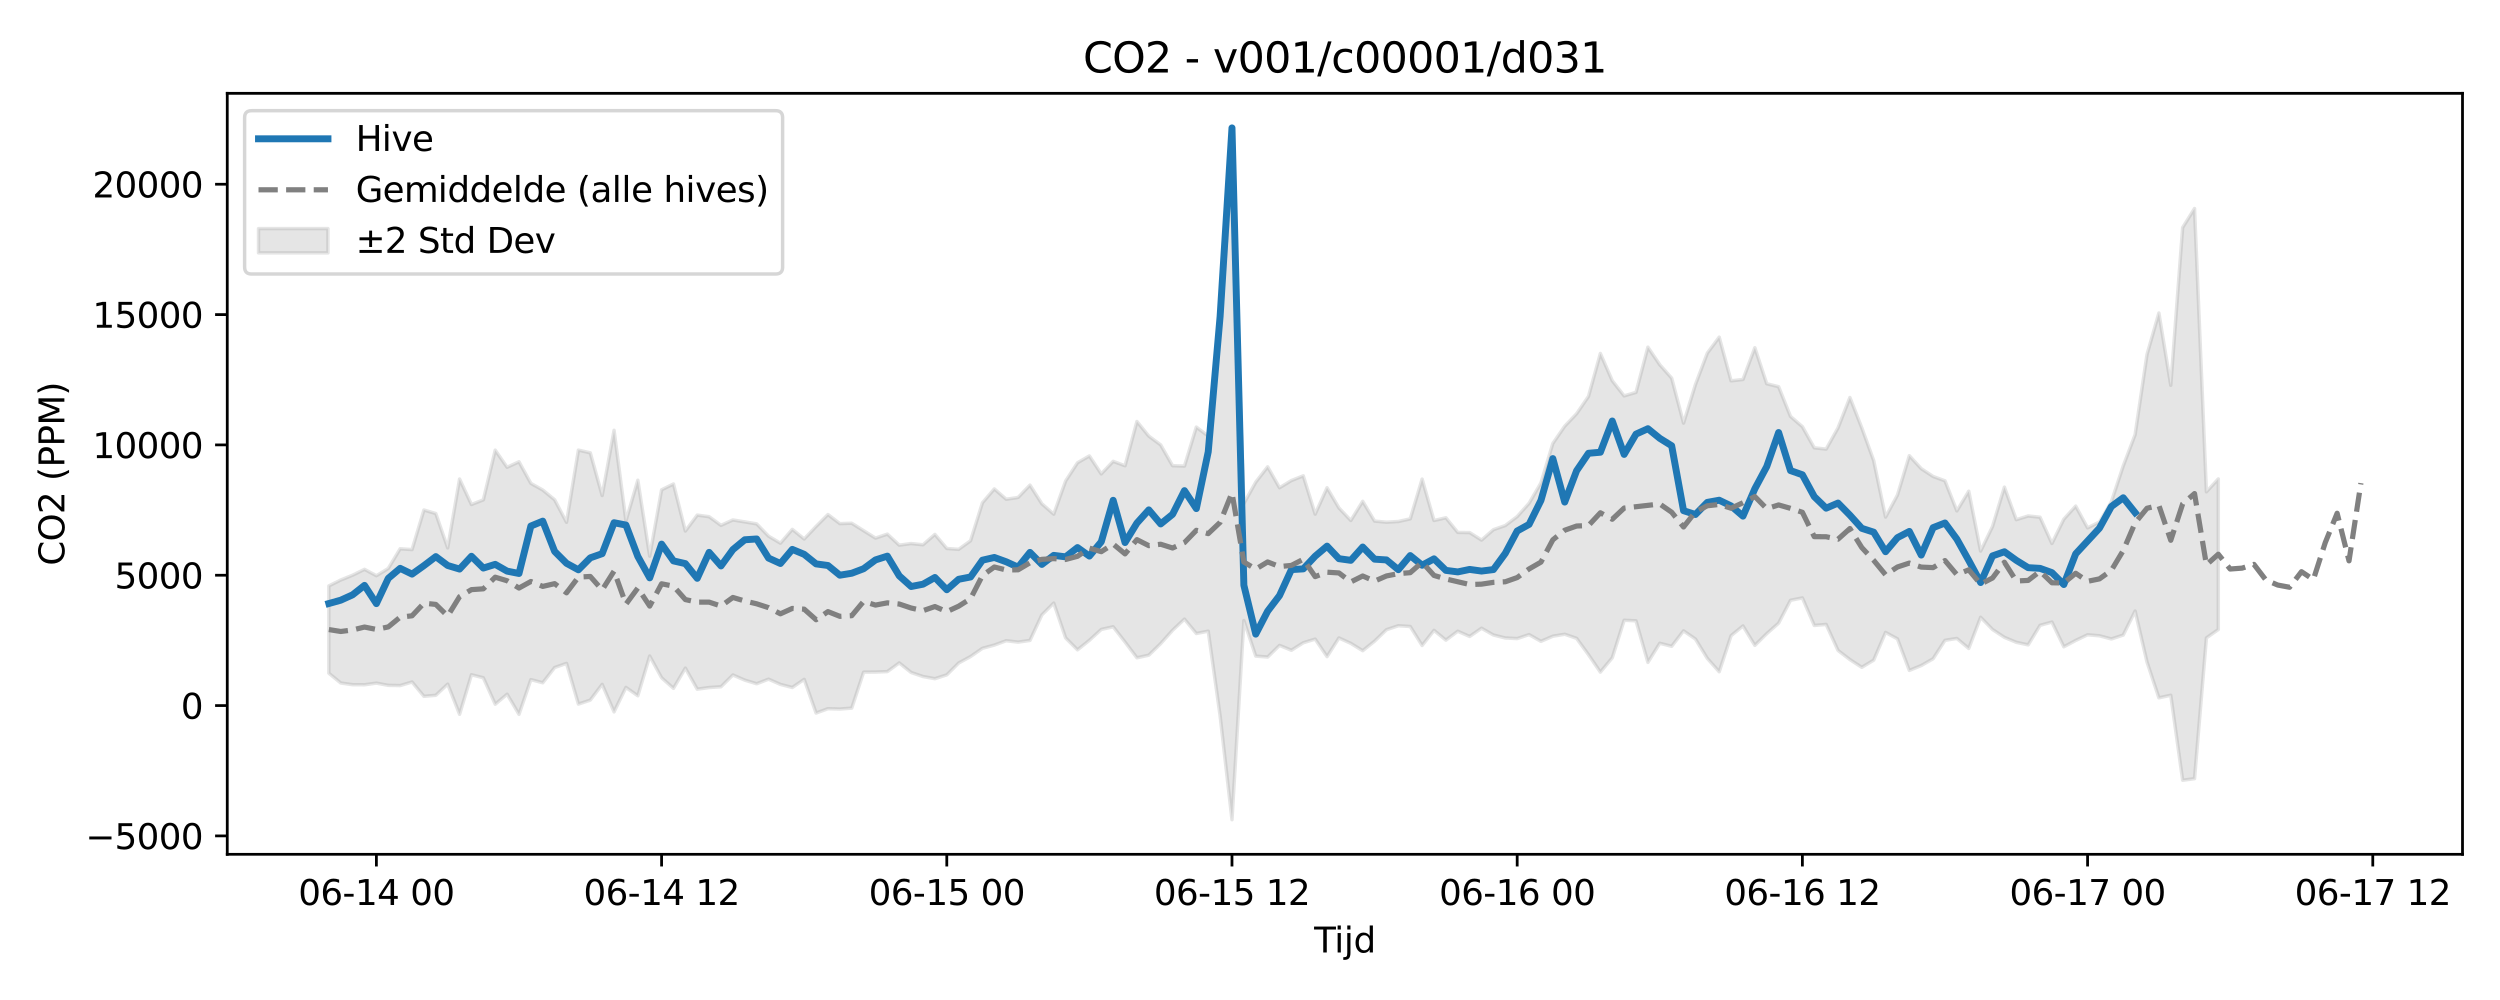 <?xml version="1.0" encoding="utf-8" standalone="no"?>
<!DOCTYPE svg PUBLIC "-//W3C//DTD SVG 1.1//EN"
  "http://www.w3.org/Graphics/SVG/1.1/DTD/svg11.dtd">
<svg xmlns:xlink="http://www.w3.org/1999/xlink" width="720pt" height="288pt" viewBox="0 0 720 288" xmlns="http://www.w3.org/2000/svg" version="1.1">
 <defs>
  <style type="text/css">*{stroke-linejoin: round; stroke-linecap: butt}</style>
 </defs>
 <g id="figure_1">
  <g id="patch_1">
   <path d="M 0 288 
L 720 288 
L 720 0 
L 0 0 
z
" style="fill: #ffffff"/>
  </g>
  <g id="axes_1">
   <g id="patch_2">
    <path d="M 65.45 246.04 
L 709.2 246.04 
L 709.2 26.88 
L 65.45 26.88 
z
" style="fill: #ffffff"/>
   </g>
   <g id="FillBetweenPolyCollection_1">
    <defs>
     <path id="mdb0394ac72" d="M 94.711 -119.261 
L 94.711 -94.11 
L 98.134 -91.301 
L 101.556 -90.806 
L 104.979 -90.784 
L 108.401 -91.259 
L 111.823 -90.618 
L 115.246 -90.551 
L 118.668 -91.583 
L 122.09 -87.458 
L 125.513 -87.752 
L 128.935 -90.969 
L 132.358 -82.272 
L 135.78 -93.668 
L 139.202 -92.795 
L 142.625 -85.18 
L 146.047 -88.058 
L 149.469 -82.272 
L 152.892 -92.267 
L 156.314 -91.361 
L 159.737 -95.745 
L 163.159 -96.954 
L 166.581 -85.227 
L 170.004 -86.369 
L 173.426 -90.903 
L 176.849 -82.977 
L 180.271 -90.02 
L 183.693 -87.617 
L 187.116 -99.066 
L 190.538 -92.8 
L 193.96 -89.756 
L 197.383 -95.58 
L 200.805 -89.517 
L 204.228 -89.985 
L 207.65 -90.211 
L 211.072 -93.608 
L 214.495 -92.121 
L 217.917 -91.079 
L 221.339 -92.403 
L 224.762 -90.89 
L 228.184 -90.005 
L 231.607 -92.346 
L 235.029 -82.645 
L 238.451 -83.895 
L 241.874 -83.794 
L 245.296 -84.058 
L 248.719 -94.414 
L 252.141 -94.449 
L 255.563 -94.579 
L 258.986 -97.083 
L 262.408 -94.321 
L 265.83 -93.159 
L 269.253 -92.535 
L 272.675 -93.641 
L 276.098 -97.05 
L 279.52 -98.911 
L 282.942 -101.287 
L 286.365 -102.213 
L 289.787 -103.475 
L 293.21 -103.066 
L 296.632 -103.557 
L 300.054 -110.902 
L 303.477 -114.313 
L 306.899 -104.28 
L 310.321 -100.845 
L 313.744 -103.594 
L 317.166 -106.721 
L 320.589 -107.488 
L 324.011 -103.096 
L 327.433 -98.554 
L 330.856 -99.306 
L 334.278 -102.648 
L 337.7 -106.47 
L 341.123 -109.695 
L 344.545 -105.545 
L 347.968 -106.222 
L 351.39 -81.845 
L 354.812 -51.922 
L 358.235 -109.278 
L 361.657 -99.041 
L 365.08 -98.768 
L 368.502 -102.13 
L 371.924 -100.721 
L 375.347 -102.885 
L 378.769 -103.938 
L 382.191 -98.891 
L 385.614 -104.271 
L 389.036 -102.708 
L 392.459 -100.598 
L 395.881 -103.345 
L 399.303 -106.643 
L 402.726 -107.786 
L 406.148 -107.569 
L 409.57 -102.1 
L 412.993 -106.453 
L 416.415 -103.639 
L 419.838 -106.207 
L 423.26 -104.697 
L 426.682 -107.072 
L 430.105 -105.116 
L 433.527 -104.264 
L 436.95 -104.086 
L 440.372 -105.231 
L 443.794 -103.292 
L 447.217 -104.769 
L 450.639 -105.334 
L 454.061 -104.16 
L 457.484 -99.441 
L 460.906 -94.432 
L 464.329 -98.549 
L 467.751 -109.365 
L 471.173 -109.198 
L 474.596 -97.233 
L 478.018 -102.745 
L 481.44 -101.862 
L 484.863 -106.312 
L 488.285 -103.958 
L 491.708 -98.381 
L 495.13 -94.531 
L 498.552 -104.929 
L 501.975 -107.726 
L 505.397 -102.128 
L 508.82 -105.502 
L 512.242 -108.536 
L 515.664 -115.114 
L 519.087 -115.797 
L 522.509 -107.871 
L 525.931 -108.163 
L 529.354 -100.664 
L 532.776 -98.037 
L 536.199 -95.811 
L 539.621 -97.874 
L 543.043 -105.856 
L 546.466 -104.006 
L 549.888 -94.916 
L 553.311 -96.318 
L 556.733 -98.278 
L 560.155 -103.584 
L 563.578 -104.123 
L 567 -101.247 
L 570.422 -110.225 
L 573.845 -106.707 
L 577.267 -104.443 
L 580.69 -103.014 
L 584.112 -102.274 
L 587.534 -107.904 
L 590.957 -108.845 
L 594.379 -101.716 
L 597.801 -103.547 
L 601.224 -105.183 
L 604.646 -104.892 
L 608.069 -103.979 
L 611.491 -105.098 
L 614.913 -112.021 
L 618.336 -97.344 
L 621.758 -87.028 
L 625.181 -87.762 
L 628.603 -63.288 
L 632.025 -63.745 
L 635.448 -104.286 
L 638.87 -106.699 
L 638.87 -150.068 
L 638.87 -150.068 
L 635.448 -146.356 
L 632.025 -227.946 
L 628.603 -222.47 
L 625.181 -177.037 
L 621.758 -197.851 
L 618.336 -185.898 
L 614.913 -162.815 
L 611.491 -153.808 
L 608.069 -143.486 
L 604.646 -137.674 
L 601.224 -135.974 
L 597.801 -142.249 
L 594.379 -138.473 
L 590.957 -131.473 
L 587.534 -139.041 
L 584.112 -139.406 
L 580.69 -138.331 
L 577.267 -147.706 
L 573.845 -136.37 
L 570.422 -129.287 
L 567 -146.528 
L 563.578 -140.863 
L 560.155 -149.529 
L 556.733 -150.781 
L 553.311 -153.035 
L 549.888 -156.756 
L 546.466 -145.412 
L 543.043 -139.077 
L 539.621 -155.366 
L 536.199 -164.78 
L 532.776 -173.526 
L 529.354 -164.777 
L 525.931 -158.664 
L 522.509 -159.027 
L 519.087 -165.121 
L 515.664 -168.079 
L 512.242 -176.632 
L 508.82 -177.487 
L 505.397 -187.852 
L 501.975 -178.708 
L 498.552 -178.325 
L 495.13 -190.9 
L 491.708 -186.294 
L 488.285 -177.234 
L 484.863 -166.141 
L 481.44 -179.101 
L 478.018 -182.957 
L 474.596 -188.012 
L 471.173 -174.998 
L 467.751 -173.987 
L 464.329 -178.365 
L 460.906 -186.204 
L 457.484 -173.837 
L 454.061 -168.851 
L 450.639 -165.257 
L 447.217 -160.288 
L 443.794 -148.936 
L 440.372 -143.055 
L 436.95 -139.234 
L 433.527 -136.642 
L 430.105 -135.455 
L 426.682 -132.457 
L 423.26 -134.621 
L 419.838 -134.666 
L 416.415 -138.879 
L 412.993 -138.097 
L 409.57 -150.026 
L 406.148 -138.572 
L 402.726 -137.809 
L 399.303 -137.61 
L 395.881 -137.929 
L 392.459 -143.626 
L 389.036 -138.099 
L 385.614 -141.719 
L 382.191 -147.526 
L 378.769 -139.929 
L 375.347 -150.966 
L 371.924 -149.605 
L 368.502 -147.526 
L 365.08 -153.554 
L 361.657 -149.147 
L 358.235 -142.991 
L 354.812 -240.238 
L 351.39 -193.274 
L 347.968 -162.407 
L 344.545 -164.997 
L 341.123 -153.77 
L 337.7 -153.88 
L 334.278 -159.869 
L 330.856 -162.399 
L 327.433 -166.611 
L 324.011 -153.862 
L 320.589 -155.132 
L 317.166 -151.515 
L 313.744 -156.689 
L 310.321 -154.726 
L 306.899 -149.467 
L 303.477 -139.915 
L 300.054 -142.918 
L 296.632 -148.292 
L 293.21 -144.729 
L 289.787 -144.22 
L 286.365 -147.191 
L 282.942 -143.199 
L 279.52 -132.263 
L 276.098 -129.791 
L 272.675 -130.039 
L 269.253 -134.098 
L 265.83 -131.107 
L 262.408 -131.46 
L 258.986 -131 
L 255.563 -134.179 
L 252.141 -133.027 
L 248.719 -135.169 
L 245.296 -137.311 
L 241.874 -137.198 
L 238.451 -139.821 
L 235.029 -136.393 
L 231.607 -132.767 
L 228.184 -135.542 
L 224.762 -131.556 
L 221.339 -133.592 
L 217.917 -137.13 
L 214.495 -137.703 
L 211.072 -138.256 
L 207.65 -136.702 
L 204.228 -139.191 
L 200.805 -139.652 
L 197.383 -135.064 
L 193.96 -148.618 
L 190.538 -146.934 
L 187.116 -127.825 
L 183.693 -149.695 
L 180.271 -137.971 
L 176.849 -164.076 
L 173.426 -145.285 
L 170.004 -157.587 
L 166.581 -158.372 
L 163.159 -137.583 
L 159.737 -144.071 
L 156.314 -146.875 
L 152.892 -148.789 
L 149.469 -155.014 
L 146.047 -153.426 
L 142.625 -158.356 
L 139.202 -144.044 
L 135.78 -142.701 
L 132.358 -150.043 
L 128.935 -130.208 
L 125.513 -140.104 
L 122.09 -141.118 
L 118.668 -129.72 
L 115.246 -129.958 
L 111.823 -124.283 
L 108.401 -122.195 
L 104.979 -124.033 
L 101.556 -122.347 
L 98.134 -120.962 
L 94.711 -119.261 
z
" style="stroke: #808080; stroke-opacity: 0.2"/>
    </defs>
    <g clip-path="url(#p721534a967)">
     <use xlink:href="#mdb0394ac72" x="0" y="288" style="fill: #808080; fill-opacity: 0.2; stroke: #808080; stroke-opacity: 0.2"/>
    </g>
   </g>
   <g id="matplotlib.axis_1">
    <g id="xtick_1">
     <g id="line2d_1">
      <defs>
       <path id="mdc4f365def" d="M 0 0 
L 0 3.5 
" style="stroke: #000000; stroke-width: 0.8"/>
      </defs>
      <g>
       <use xlink:href="#mdc4f365def" x="108.401" y="246.04" style="stroke: #000000; stroke-width: 0.8"/>
      </g>
     </g>
     <g id="text_1">
      <!-- 06-14 00 -->
      <g transform="translate(85.92 260.638) scale(0.1 -0.1)">
       <defs>
        <path id="DejaVuSans-30" d="M 2034 4250 
Q 1547 4250 1301 3770 
Q 1056 3291 1056 2328 
Q 1056 1369 1301 889 
Q 1547 409 2034 409 
Q 2525 409 2770 889 
Q 3016 1369 3016 2328 
Q 3016 3291 2770 3770 
Q 2525 4250 2034 4250 
z
M 2034 4750 
Q 2819 4750 3233 4129 
Q 3647 3509 3647 2328 
Q 3647 1150 3233 529 
Q 2819 -91 2034 -91 
Q 1250 -91 836 529 
Q 422 1150 422 2328 
Q 422 3509 836 4129 
Q 1250 4750 2034 4750 
z
" transform="scale(0.016)"/>
        <path id="DejaVuSans-36" d="M 2113 2584 
Q 1688 2584 1439 2293 
Q 1191 2003 1191 1497 
Q 1191 994 1439 701 
Q 1688 409 2113 409 
Q 2538 409 2786 701 
Q 3034 994 3034 1497 
Q 3034 2003 2786 2293 
Q 2538 2584 2113 2584 
z
M 3366 4563 
L 3366 3988 
Q 3128 4100 2886 4159 
Q 2644 4219 2406 4219 
Q 1781 4219 1451 3797 
Q 1122 3375 1075 2522 
Q 1259 2794 1537 2939 
Q 1816 3084 2150 3084 
Q 2853 3084 3261 2657 
Q 3669 2231 3669 1497 
Q 3669 778 3244 343 
Q 2819 -91 2113 -91 
Q 1303 -91 875 529 
Q 447 1150 447 2328 
Q 447 3434 972 4092 
Q 1497 4750 2381 4750 
Q 2619 4750 2861 4703 
Q 3103 4656 3366 4563 
z
" transform="scale(0.016)"/>
        <path id="DejaVuSans-2d" d="M 313 2009 
L 1997 2009 
L 1997 1497 
L 313 1497 
L 313 2009 
z
" transform="scale(0.016)"/>
        <path id="DejaVuSans-31" d="M 794 531 
L 1825 531 
L 1825 4091 
L 703 3866 
L 703 4441 
L 1819 4666 
L 2450 4666 
L 2450 531 
L 3481 531 
L 3481 0 
L 794 0 
L 794 531 
z
" transform="scale(0.016)"/>
        <path id="DejaVuSans-34" d="M 2419 4116 
L 825 1625 
L 2419 1625 
L 2419 4116 
z
M 2253 4666 
L 3047 4666 
L 3047 1625 
L 3713 1625 
L 3713 1100 
L 3047 1100 
L 3047 0 
L 2419 0 
L 2419 1100 
L 313 1100 
L 313 1709 
L 2253 4666 
z
" transform="scale(0.016)"/>
        <path id="DejaVuSans-20" transform="scale(0.016)"/>
       </defs>
       <use xlink:href="#DejaVuSans-30"/>
       <use xlink:href="#DejaVuSans-36" transform="translate(63.623 0)"/>
       <use xlink:href="#DejaVuSans-2d" transform="translate(127.246 0)"/>
       <use xlink:href="#DejaVuSans-31" transform="translate(163.33 0)"/>
       <use xlink:href="#DejaVuSans-34" transform="translate(226.953 0)"/>
       <use xlink:href="#DejaVuSans-20" transform="translate(290.576 0)"/>
       <use xlink:href="#DejaVuSans-30" transform="translate(322.363 0)"/>
       <use xlink:href="#DejaVuSans-30" transform="translate(385.986 0)"/>
      </g>
     </g>
    </g>
    <g id="xtick_2">
     <g id="line2d_2">
      <g>
       <use xlink:href="#mdc4f365def" x="190.538" y="246.04" style="stroke: #000000; stroke-width: 0.8"/>
      </g>
     </g>
     <g id="text_2">
      <!-- 06-14 12 -->
      <g transform="translate(168.058 260.638) scale(0.1 -0.1)">
       <defs>
        <path id="DejaVuSans-32" d="M 1228 531 
L 3431 531 
L 3431 0 
L 469 0 
L 469 531 
Q 828 903 1448 1529 
Q 2069 2156 2228 2338 
Q 2531 2678 2651 2914 
Q 2772 3150 2772 3378 
Q 2772 3750 2511 3984 
Q 2250 4219 1831 4219 
Q 1534 4219 1204 4116 
Q 875 4013 500 3803 
L 500 4441 
Q 881 4594 1212 4672 
Q 1544 4750 1819 4750 
Q 2544 4750 2975 4387 
Q 3406 4025 3406 3419 
Q 3406 3131 3298 2873 
Q 3191 2616 2906 2266 
Q 2828 2175 2409 1742 
Q 1991 1309 1228 531 
z
" transform="scale(0.016)"/>
       </defs>
       <use xlink:href="#DejaVuSans-30"/>
       <use xlink:href="#DejaVuSans-36" transform="translate(63.623 0)"/>
       <use xlink:href="#DejaVuSans-2d" transform="translate(127.246 0)"/>
       <use xlink:href="#DejaVuSans-31" transform="translate(163.33 0)"/>
       <use xlink:href="#DejaVuSans-34" transform="translate(226.953 0)"/>
       <use xlink:href="#DejaVuSans-20" transform="translate(290.576 0)"/>
       <use xlink:href="#DejaVuSans-31" transform="translate(322.363 0)"/>
       <use xlink:href="#DejaVuSans-32" transform="translate(385.986 0)"/>
      </g>
     </g>
    </g>
    <g id="xtick_3">
     <g id="line2d_3">
      <g>
       <use xlink:href="#mdc4f365def" x="272.675" y="246.04" style="stroke: #000000; stroke-width: 0.8"/>
      </g>
     </g>
     <g id="text_3">
      <!-- 06-15 00 -->
      <g transform="translate(250.195 260.638) scale(0.1 -0.1)">
       <defs>
        <path id="DejaVuSans-35" d="M 691 4666 
L 3169 4666 
L 3169 4134 
L 1269 4134 
L 1269 2991 
Q 1406 3038 1543 3061 
Q 1681 3084 1819 3084 
Q 2600 3084 3056 2656 
Q 3513 2228 3513 1497 
Q 3513 744 3044 326 
Q 2575 -91 1722 -91 
Q 1428 -91 1123 -41 
Q 819 9 494 109 
L 494 744 
Q 775 591 1075 516 
Q 1375 441 1709 441 
Q 2250 441 2565 725 
Q 2881 1009 2881 1497 
Q 2881 1984 2565 2268 
Q 2250 2553 1709 2553 
Q 1456 2553 1204 2497 
Q 953 2441 691 2322 
L 691 4666 
z
" transform="scale(0.016)"/>
       </defs>
       <use xlink:href="#DejaVuSans-30"/>
       <use xlink:href="#DejaVuSans-36" transform="translate(63.623 0)"/>
       <use xlink:href="#DejaVuSans-2d" transform="translate(127.246 0)"/>
       <use xlink:href="#DejaVuSans-31" transform="translate(163.33 0)"/>
       <use xlink:href="#DejaVuSans-35" transform="translate(226.953 0)"/>
       <use xlink:href="#DejaVuSans-20" transform="translate(290.576 0)"/>
       <use xlink:href="#DejaVuSans-30" transform="translate(322.363 0)"/>
       <use xlink:href="#DejaVuSans-30" transform="translate(385.986 0)"/>
      </g>
     </g>
    </g>
    <g id="xtick_4">
     <g id="line2d_4">
      <g>
       <use xlink:href="#mdc4f365def" x="354.812" y="246.04" style="stroke: #000000; stroke-width: 0.8"/>
      </g>
     </g>
     <g id="text_4">
      <!-- 06-15 12 -->
      <g transform="translate(332.332 260.638) scale(0.1 -0.1)">
       <use xlink:href="#DejaVuSans-30"/>
       <use xlink:href="#DejaVuSans-36" transform="translate(63.623 0)"/>
       <use xlink:href="#DejaVuSans-2d" transform="translate(127.246 0)"/>
       <use xlink:href="#DejaVuSans-31" transform="translate(163.33 0)"/>
       <use xlink:href="#DejaVuSans-35" transform="translate(226.953 0)"/>
       <use xlink:href="#DejaVuSans-20" transform="translate(290.576 0)"/>
       <use xlink:href="#DejaVuSans-31" transform="translate(322.363 0)"/>
       <use xlink:href="#DejaVuSans-32" transform="translate(385.986 0)"/>
      </g>
     </g>
    </g>
    <g id="xtick_5">
     <g id="line2d_5">
      <g>
       <use xlink:href="#mdc4f365def" x="436.95" y="246.04" style="stroke: #000000; stroke-width: 0.8"/>
      </g>
     </g>
     <g id="text_5">
      <!-- 06-16 00 -->
      <g transform="translate(414.469 260.638) scale(0.1 -0.1)">
       <use xlink:href="#DejaVuSans-30"/>
       <use xlink:href="#DejaVuSans-36" transform="translate(63.623 0)"/>
       <use xlink:href="#DejaVuSans-2d" transform="translate(127.246 0)"/>
       <use xlink:href="#DejaVuSans-31" transform="translate(163.33 0)"/>
       <use xlink:href="#DejaVuSans-36" transform="translate(226.953 0)"/>
       <use xlink:href="#DejaVuSans-20" transform="translate(290.576 0)"/>
       <use xlink:href="#DejaVuSans-30" transform="translate(322.363 0)"/>
       <use xlink:href="#DejaVuSans-30" transform="translate(385.986 0)"/>
      </g>
     </g>
    </g>
    <g id="xtick_6">
     <g id="line2d_6">
      <g>
       <use xlink:href="#mdc4f365def" x="519.087" y="246.04" style="stroke: #000000; stroke-width: 0.8"/>
      </g>
     </g>
     <g id="text_6">
      <!-- 06-16 12 -->
      <g transform="translate(496.606 260.638) scale(0.1 -0.1)">
       <use xlink:href="#DejaVuSans-30"/>
       <use xlink:href="#DejaVuSans-36" transform="translate(63.623 0)"/>
       <use xlink:href="#DejaVuSans-2d" transform="translate(127.246 0)"/>
       <use xlink:href="#DejaVuSans-31" transform="translate(163.33 0)"/>
       <use xlink:href="#DejaVuSans-36" transform="translate(226.953 0)"/>
       <use xlink:href="#DejaVuSans-20" transform="translate(290.576 0)"/>
       <use xlink:href="#DejaVuSans-31" transform="translate(322.363 0)"/>
       <use xlink:href="#DejaVuSans-32" transform="translate(385.986 0)"/>
      </g>
     </g>
    </g>
    <g id="xtick_7">
     <g id="line2d_7">
      <g>
       <use xlink:href="#mdc4f365def" x="601.224" y="246.04" style="stroke: #000000; stroke-width: 0.8"/>
      </g>
     </g>
     <g id="text_7">
      <!-- 06-17 00 -->
      <g transform="translate(578.743 260.638) scale(0.1 -0.1)">
       <defs>
        <path id="DejaVuSans-37" d="M 525 4666 
L 3525 4666 
L 3525 4397 
L 1831 0 
L 1172 0 
L 2766 4134 
L 525 4134 
L 525 4666 
z
" transform="scale(0.016)"/>
       </defs>
       <use xlink:href="#DejaVuSans-30"/>
       <use xlink:href="#DejaVuSans-36" transform="translate(63.623 0)"/>
       <use xlink:href="#DejaVuSans-2d" transform="translate(127.246 0)"/>
       <use xlink:href="#DejaVuSans-31" transform="translate(163.33 0)"/>
       <use xlink:href="#DejaVuSans-37" transform="translate(226.953 0)"/>
       <use xlink:href="#DejaVuSans-20" transform="translate(290.576 0)"/>
       <use xlink:href="#DejaVuSans-30" transform="translate(322.363 0)"/>
       <use xlink:href="#DejaVuSans-30" transform="translate(385.986 0)"/>
      </g>
     </g>
    </g>
    <g id="xtick_8">
     <g id="line2d_8">
      <g>
       <use xlink:href="#mdc4f365def" x="683.361" y="246.04" style="stroke: #000000; stroke-width: 0.8"/>
      </g>
     </g>
     <g id="text_8">
      <!-- 06-17 12 -->
      <g transform="translate(660.881 260.638) scale(0.1 -0.1)">
       <use xlink:href="#DejaVuSans-30"/>
       <use xlink:href="#DejaVuSans-36" transform="translate(63.623 0)"/>
       <use xlink:href="#DejaVuSans-2d" transform="translate(127.246 0)"/>
       <use xlink:href="#DejaVuSans-31" transform="translate(163.33 0)"/>
       <use xlink:href="#DejaVuSans-37" transform="translate(226.953 0)"/>
       <use xlink:href="#DejaVuSans-20" transform="translate(290.576 0)"/>
       <use xlink:href="#DejaVuSans-31" transform="translate(322.363 0)"/>
       <use xlink:href="#DejaVuSans-32" transform="translate(385.986 0)"/>
      </g>
     </g>
    </g>
    <g id="text_9">
     <!-- Tijd -->
     <g transform="translate(378.475 274.317) scale(0.1 -0.1)">
      <defs>
       <path id="DejaVuSans-54" d="M -19 4666 
L 3928 4666 
L 3928 4134 
L 2272 4134 
L 2272 0 
L 1638 0 
L 1638 4134 
L -19 4134 
L -19 4666 
z
" transform="scale(0.016)"/>
       <path id="DejaVuSans-69" d="M 603 3500 
L 1178 3500 
L 1178 0 
L 603 0 
L 603 3500 
z
M 603 4863 
L 1178 4863 
L 1178 4134 
L 603 4134 
L 603 4863 
z
" transform="scale(0.016)"/>
       <path id="DejaVuSans-6a" d="M 603 3500 
L 1178 3500 
L 1178 -63 
Q 1178 -731 923 -1031 
Q 669 -1331 103 -1331 
L -116 -1331 
L -116 -844 
L 38 -844 
Q 366 -844 484 -692 
Q 603 -541 603 -63 
L 603 3500 
z
M 603 4863 
L 1178 4863 
L 1178 4134 
L 603 4134 
L 603 4863 
z
" transform="scale(0.016)"/>
       <path id="DejaVuSans-64" d="M 2906 2969 
L 2906 4863 
L 3481 4863 
L 3481 0 
L 2906 0 
L 2906 525 
Q 2725 213 2448 61 
Q 2172 -91 1784 -91 
Q 1150 -91 751 415 
Q 353 922 353 1747 
Q 353 2572 751 3078 
Q 1150 3584 1784 3584 
Q 2172 3584 2448 3432 
Q 2725 3281 2906 2969 
z
M 947 1747 
Q 947 1113 1208 752 
Q 1469 391 1925 391 
Q 2381 391 2643 752 
Q 2906 1113 2906 1747 
Q 2906 2381 2643 2742 
Q 2381 3103 1925 3103 
Q 1469 3103 1208 2742 
Q 947 2381 947 1747 
z
" transform="scale(0.016)"/>
      </defs>
      <use xlink:href="#DejaVuSans-54"/>
      <use xlink:href="#DejaVuSans-69" transform="translate(57.959 0)"/>
      <use xlink:href="#DejaVuSans-6a" transform="translate(85.742 0)"/>
      <use xlink:href="#DejaVuSans-64" transform="translate(113.525 0)"/>
     </g>
    </g>
   </g>
   <g id="matplotlib.axis_2">
    <g id="ytick_1">
     <g id="line2d_9">
      <defs>
       <path id="ma453f23ef2" d="M 0 0 
L -3.5 0 
" style="stroke: #000000; stroke-width: 0.8"/>
      </defs>
      <g>
       <use xlink:href="#ma453f23ef2" x="65.45" y="240.74" style="stroke: #000000; stroke-width: 0.8"/>
      </g>
     </g>
     <g id="text_10">
      <!-- −5000 -->
      <g transform="translate(24.62 244.54) scale(0.1 -0.1)">
       <defs>
        <path id="DejaVuSans-2212" d="M 678 2272 
L 4684 2272 
L 4684 1741 
L 678 1741 
L 678 2272 
z
" transform="scale(0.016)"/>
       </defs>
       <use xlink:href="#DejaVuSans-2212"/>
       <use xlink:href="#DejaVuSans-35" transform="translate(83.789 0)"/>
       <use xlink:href="#DejaVuSans-30" transform="translate(147.412 0)"/>
       <use xlink:href="#DejaVuSans-30" transform="translate(211.035 0)"/>
       <use xlink:href="#DejaVuSans-30" transform="translate(274.658 0)"/>
      </g>
     </g>
    </g>
    <g id="ytick_2">
     <g id="line2d_10">
      <g>
       <use xlink:href="#ma453f23ef2" x="65.45" y="203.205" style="stroke: #000000; stroke-width: 0.8"/>
      </g>
     </g>
     <g id="text_11">
      <!-- 0 -->
      <g transform="translate(52.087 207.004) scale(0.1 -0.1)">
       <use xlink:href="#DejaVuSans-30"/>
      </g>
     </g>
    </g>
    <g id="ytick_3">
     <g id="line2d_11">
      <g>
       <use xlink:href="#ma453f23ef2" x="65.45" y="165.669" style="stroke: #000000; stroke-width: 0.8"/>
      </g>
     </g>
     <g id="text_12">
      <!-- 5000 -->
      <g transform="translate(33 169.468) scale(0.1 -0.1)">
       <use xlink:href="#DejaVuSans-35"/>
       <use xlink:href="#DejaVuSans-30" transform="translate(63.623 0)"/>
       <use xlink:href="#DejaVuSans-30" transform="translate(127.246 0)"/>
       <use xlink:href="#DejaVuSans-30" transform="translate(190.869 0)"/>
      </g>
     </g>
    </g>
    <g id="ytick_4">
     <g id="line2d_12">
      <g>
       <use xlink:href="#ma453f23ef2" x="65.45" y="128.133" style="stroke: #000000; stroke-width: 0.8"/>
      </g>
     </g>
     <g id="text_13">
      <!-- 10000 -->
      <g transform="translate(26.637 131.933) scale(0.1 -0.1)">
       <use xlink:href="#DejaVuSans-31"/>
       <use xlink:href="#DejaVuSans-30" transform="translate(63.623 0)"/>
       <use xlink:href="#DejaVuSans-30" transform="translate(127.246 0)"/>
       <use xlink:href="#DejaVuSans-30" transform="translate(190.869 0)"/>
       <use xlink:href="#DejaVuSans-30" transform="translate(254.492 0)"/>
      </g>
     </g>
    </g>
    <g id="ytick_5">
     <g id="line2d_13">
      <g>
       <use xlink:href="#ma453f23ef2" x="65.45" y="90.598" style="stroke: #000000; stroke-width: 0.8"/>
      </g>
     </g>
     <g id="text_14">
      <!-- 15000 -->
      <g transform="translate(26.637 94.397) scale(0.1 -0.1)">
       <use xlink:href="#DejaVuSans-31"/>
       <use xlink:href="#DejaVuSans-35" transform="translate(63.623 0)"/>
       <use xlink:href="#DejaVuSans-30" transform="translate(127.246 0)"/>
       <use xlink:href="#DejaVuSans-30" transform="translate(190.869 0)"/>
       <use xlink:href="#DejaVuSans-30" transform="translate(254.492 0)"/>
      </g>
     </g>
    </g>
    <g id="ytick_6">
     <g id="line2d_14">
      <g>
       <use xlink:href="#ma453f23ef2" x="65.45" y="53.062" style="stroke: #000000; stroke-width: 0.8"/>
      </g>
     </g>
     <g id="text_15">
      <!-- 20000 -->
      <g transform="translate(26.637 56.861) scale(0.1 -0.1)">
       <use xlink:href="#DejaVuSans-32"/>
       <use xlink:href="#DejaVuSans-30" transform="translate(63.623 0)"/>
       <use xlink:href="#DejaVuSans-30" transform="translate(127.246 0)"/>
       <use xlink:href="#DejaVuSans-30" transform="translate(190.869 0)"/>
       <use xlink:href="#DejaVuSans-30" transform="translate(254.492 0)"/>
      </g>
     </g>
    </g>
    <g id="text_16">
     <!-- CO2 (PPM) -->
     <g transform="translate(18.541 162.903) rotate(-90) scale(0.1 -0.1)">
      <defs>
       <path id="DejaVuSans-43" d="M 4122 4306 
L 4122 3641 
Q 3803 3938 3442 4084 
Q 3081 4231 2675 4231 
Q 1875 4231 1450 3742 
Q 1025 3253 1025 2328 
Q 1025 1406 1450 917 
Q 1875 428 2675 428 
Q 3081 428 3442 575 
Q 3803 722 4122 1019 
L 4122 359 
Q 3791 134 3420 21 
Q 3050 -91 2638 -91 
Q 1578 -91 968 557 
Q 359 1206 359 2328 
Q 359 3453 968 4101 
Q 1578 4750 2638 4750 
Q 3056 4750 3426 4639 
Q 3797 4528 4122 4306 
z
" transform="scale(0.016)"/>
       <path id="DejaVuSans-4f" d="M 2522 4238 
Q 1834 4238 1429 3725 
Q 1025 3213 1025 2328 
Q 1025 1447 1429 934 
Q 1834 422 2522 422 
Q 3209 422 3611 934 
Q 4013 1447 4013 2328 
Q 4013 3213 3611 3725 
Q 3209 4238 2522 4238 
z
M 2522 4750 
Q 3503 4750 4090 4092 
Q 4678 3434 4678 2328 
Q 4678 1225 4090 567 
Q 3503 -91 2522 -91 
Q 1538 -91 948 565 
Q 359 1222 359 2328 
Q 359 3434 948 4092 
Q 1538 4750 2522 4750 
z
" transform="scale(0.016)"/>
       <path id="DejaVuSans-28" d="M 1984 4856 
Q 1566 4138 1362 3434 
Q 1159 2731 1159 2009 
Q 1159 1288 1364 580 
Q 1569 -128 1984 -844 
L 1484 -844 
Q 1016 -109 783 600 
Q 550 1309 550 2009 
Q 550 2706 781 3412 
Q 1013 4119 1484 4856 
L 1984 4856 
z
" transform="scale(0.016)"/>
       <path id="DejaVuSans-50" d="M 1259 4147 
L 1259 2394 
L 2053 2394 
Q 2494 2394 2734 2622 
Q 2975 2850 2975 3272 
Q 2975 3691 2734 3919 
Q 2494 4147 2053 4147 
L 1259 4147 
z
M 628 4666 
L 2053 4666 
Q 2838 4666 3239 4311 
Q 3641 3956 3641 3272 
Q 3641 2581 3239 2228 
Q 2838 1875 2053 1875 
L 1259 1875 
L 1259 0 
L 628 0 
L 628 4666 
z
" transform="scale(0.016)"/>
       <path id="DejaVuSans-4d" d="M 628 4666 
L 1569 4666 
L 2759 1491 
L 3956 4666 
L 4897 4666 
L 4897 0 
L 4281 0 
L 4281 4097 
L 3078 897 
L 2444 897 
L 1241 4097 
L 1241 0 
L 628 0 
L 628 4666 
z
" transform="scale(0.016)"/>
       <path id="DejaVuSans-29" d="M 513 4856 
L 1013 4856 
Q 1481 4119 1714 3412 
Q 1947 2706 1947 2009 
Q 1947 1309 1714 600 
Q 1481 -109 1013 -844 
L 513 -844 
Q 928 -128 1133 580 
Q 1338 1288 1338 2009 
Q 1338 2731 1133 3434 
Q 928 4138 513 4856 
z
" transform="scale(0.016)"/>
      </defs>
      <use xlink:href="#DejaVuSans-43"/>
      <use xlink:href="#DejaVuSans-4f" transform="translate(69.824 0)"/>
      <use xlink:href="#DejaVuSans-32" transform="translate(148.535 0)"/>
      <use xlink:href="#DejaVuSans-20" transform="translate(212.158 0)"/>
      <use xlink:href="#DejaVuSans-28" transform="translate(243.945 0)"/>
      <use xlink:href="#DejaVuSans-50" transform="translate(282.959 0)"/>
      <use xlink:href="#DejaVuSans-50" transform="translate(343.262 0)"/>
      <use xlink:href="#DejaVuSans-4d" transform="translate(403.564 0)"/>
      <use xlink:href="#DejaVuSans-29" transform="translate(489.844 0)"/>
     </g>
    </g>
   </g>
   <g id="line2d_15">
    <path d="M 94.711 173.814 
L 98.134 172.853 
L 101.556 171.299 
L 104.979 168.594 
L 108.401 173.842 
L 111.823 166.57 
L 115.246 163.682 
L 118.668 165.346 
L 122.09 162.899 
L 125.513 160.304 
L 128.935 162.864 
L 132.358 163.892 
L 135.78 160.211 
L 139.202 163.6 
L 142.625 162.534 
L 146.047 164.487 
L 149.469 165.161 
L 152.892 151.498 
L 156.314 150.092 
L 159.737 158.808 
L 163.159 162.233 
L 166.581 164.105 
L 170.004 160.659 
L 173.426 159.453 
L 176.849 150.545 
L 180.271 151.215 
L 183.693 160.254 
L 187.116 166.417 
L 190.538 156.709 
L 193.96 161.54 
L 197.383 162.321 
L 200.805 166.555 
L 204.228 159.083 
L 207.65 162.985 
L 211.072 158.277 
L 214.495 155.454 
L 217.917 155.224 
L 221.339 160.726 
L 224.762 162.288 
L 228.184 158.227 
L 231.607 159.648 
L 235.029 162.4 
L 238.451 162.861 
L 241.874 165.657 
L 245.296 165.094 
L 248.719 163.792 
L 252.141 161.257 
L 255.563 160.166 
L 258.986 165.849 
L 262.408 168.915 
L 265.83 168.249 
L 269.253 166.315 
L 272.675 169.843 
L 276.098 166.833 
L 279.52 166.17 
L 282.942 161.333 
L 286.365 160.549 
L 289.787 161.793 
L 293.21 163.349 
L 296.632 159.093 
L 300.054 162.549 
L 303.477 159.949 
L 306.899 160.372 
L 310.321 157.704 
L 313.744 160.151 
L 317.166 156.035 
L 320.589 144.091 
L 324.011 156.25 
L 327.433 150.645 
L 330.856 146.849 
L 334.278 150.893 
L 337.7 148.122 
L 341.123 141.309 
L 344.545 146.47 
L 347.968 130.128 
L 351.39 91.143 
L 354.812 36.842 
L 358.235 168.557 
L 361.657 182.625 
L 365.08 176.019 
L 368.502 171.525 
L 371.924 164.048 
L 375.347 163.835 
L 378.769 160.179 
L 382.191 157.289 
L 385.614 160.902 
L 389.036 161.373 
L 392.459 157.546 
L 395.881 161.042 
L 399.303 161.257 
L 402.726 164.07 
L 406.148 160.006 
L 409.57 162.789 
L 412.993 160.945 
L 416.415 164.268 
L 419.838 164.708 
L 423.26 163.995 
L 426.682 164.465 
L 430.105 164.038 
L 433.527 159.358 
L 436.95 152.925 
L 440.372 151.028 
L 443.794 144.111 
L 447.217 132.08 
L 450.639 144.594 
L 454.061 135.573 
L 457.484 130.543 
L 460.906 130.243 
L 464.329 121.254 
L 467.751 130.864 
L 471.173 125.026 
L 474.596 123.467 
L 478.018 126.244 
L 481.44 128.376 
L 484.863 147.074 
L 488.285 148.175 
L 491.708 144.687 
L 495.13 144.064 
L 498.552 145.708 
L 501.975 148.643 
L 505.397 140.758 
L 508.82 134.367 
L 512.242 124.571 
L 515.664 135.528 
L 519.087 136.734 
L 522.509 143.03 
L 525.931 146.353 
L 529.354 144.882 
L 532.776 148.37 
L 536.199 152.159 
L 539.621 153.265 
L 543.043 158.89 
L 546.466 154.844 
L 549.888 153.05 
L 553.311 159.861 
L 556.733 151.964 
L 560.155 150.622 
L 563.578 155.274 
L 567 161.403 
L 570.422 167.767 
L 573.845 160.101 
L 577.267 158.905 
L 580.69 161.375 
L 584.112 163.487 
L 587.534 163.687 
L 590.957 164.916 
L 594.379 168.342 
L 597.801 159.506 
L 604.646 152.104 
L 608.069 145.88 
L 611.491 143.36 
L 614.913 147.637 
L 614.913 147.637 
" clip-path="url(#p721534a967)" style="fill: none; stroke: #1f77b4; stroke-width: 2; stroke-linecap: square"/>
   </g>
   <g id="line2d_16">
    <path d="M 94.711 181.315 
L 98.134 181.868 
L 101.556 181.424 
L 104.979 180.591 
L 108.401 181.273 
L 111.823 180.55 
L 115.246 177.746 
L 118.668 177.348 
L 122.09 173.712 
L 125.513 174.072 
L 128.935 177.412 
L 132.358 171.843 
L 135.78 169.815 
L 139.202 169.58 
L 142.625 166.232 
L 146.047 167.258 
L 149.469 169.357 
L 152.892 167.472 
L 156.314 168.882 
L 159.737 168.092 
L 163.159 170.732 
L 166.581 166.201 
L 170.004 166.022 
L 173.426 169.906 
L 176.849 164.473 
L 180.271 174.005 
L 183.693 169.344 
L 187.116 174.555 
L 190.538 168.133 
L 193.96 168.813 
L 197.383 172.678 
L 200.805 173.415 
L 204.228 173.412 
L 207.65 174.543 
L 211.072 172.068 
L 214.495 173.088 
L 217.917 173.895 
L 221.339 175.002 
L 224.762 176.777 
L 228.184 175.227 
L 231.607 175.443 
L 235.029 178.481 
L 238.451 176.142 
L 241.874 177.504 
L 245.296 177.316 
L 248.719 173.208 
L 252.141 174.262 
L 255.563 173.621 
L 258.986 173.959 
L 262.408 175.109 
L 265.83 175.867 
L 269.253 174.684 
L 272.675 176.16 
L 276.098 174.579 
L 279.52 172.413 
L 282.942 165.757 
L 286.365 163.298 
L 289.787 164.153 
L 293.21 164.103 
L 296.632 162.075 
L 300.054 161.09 
L 303.477 160.886 
L 306.899 161.127 
L 310.321 160.214 
L 313.744 157.859 
L 317.166 158.882 
L 320.589 156.69 
L 324.011 159.521 
L 327.433 155.418 
L 330.856 157.147 
L 334.278 156.742 
L 337.7 157.825 
L 341.123 156.267 
L 344.545 152.729 
L 347.968 153.685 
L 351.39 150.441 
L 354.812 141.92 
L 358.235 161.865 
L 361.657 163.906 
L 365.08 161.839 
L 368.502 163.172 
L 371.924 162.837 
L 375.347 161.075 
L 378.769 166.067 
L 382.191 164.792 
L 385.614 165.005 
L 389.036 167.596 
L 392.459 165.888 
L 395.881 167.363 
L 399.303 165.873 
L 402.726 165.203 
L 406.148 164.929 
L 409.57 161.937 
L 412.993 165.725 
L 416.415 166.741 
L 423.26 168.341 
L 426.682 168.236 
L 430.105 167.714 
L 433.527 167.547 
L 436.95 166.34 
L 440.372 163.857 
L 443.794 161.886 
L 447.217 155.471 
L 450.639 152.705 
L 454.061 151.494 
L 457.484 151.361 
L 460.906 147.682 
L 464.329 149.543 
L 467.751 146.324 
L 478.018 145.149 
L 481.44 147.519 
L 484.863 151.773 
L 488.285 147.404 
L 491.708 145.663 
L 495.13 145.284 
L 498.552 146.373 
L 501.975 144.783 
L 505.397 143.01 
L 508.82 146.506 
L 512.242 145.416 
L 515.664 146.403 
L 519.087 147.541 
L 522.509 154.551 
L 525.931 154.586 
L 529.354 155.279 
L 532.776 152.219 
L 536.199 157.704 
L 539.621 161.38 
L 543.043 165.533 
L 546.466 163.291 
L 549.888 162.164 
L 553.311 163.323 
L 556.733 163.47 
L 560.155 161.443 
L 563.578 165.507 
L 567 164.112 
L 570.422 168.244 
L 573.845 166.461 
L 577.267 161.926 
L 580.69 167.328 
L 584.112 167.16 
L 587.534 164.527 
L 590.957 167.841 
L 594.379 167.906 
L 597.801 165.102 
L 601.224 167.422 
L 604.646 166.717 
L 608.069 164.267 
L 611.491 158.547 
L 614.913 150.582 
L 618.336 146.379 
L 621.758 145.56 
L 625.181 155.6 
L 628.603 145.121 
L 632.025 142.154 
L 635.448 162.679 
L 638.87 159.617 
L 642.292 163.877 
L 645.715 163.62 
L 649.137 162.544 
L 652.56 167.028 
L 655.982 168.492 
L 659.404 169.132 
L 662.827 164.646 
L 666.249 166.928 
L 669.671 156.28 
L 673.094 147.82 
L 676.516 161.52 
L 679.939 139.139 
L 679.939 139.139 
" clip-path="url(#p721534a967)" style="fill: none; stroke-dasharray: 5.55,2.4; stroke-dashoffset: 0; stroke: #808080; stroke-width: 1.5"/>
   </g>
   <g id="patch_3">
    <path d="M 65.45 246.04 
L 65.45 26.88 
" style="fill: none; stroke: #000000; stroke-width: 0.8; stroke-linejoin: miter; stroke-linecap: square"/>
   </g>
   <g id="patch_4">
    <path d="M 709.2 246.04 
L 709.2 26.88 
" style="fill: none; stroke: #000000; stroke-width: 0.8; stroke-linejoin: miter; stroke-linecap: square"/>
   </g>
   <g id="patch_5">
    <path d="M 65.45 246.04 
L 709.2 246.04 
" style="fill: none; stroke: #000000; stroke-width: 0.8; stroke-linejoin: miter; stroke-linecap: square"/>
   </g>
   <g id="patch_6">
    <path d="M 65.45 26.88 
L 709.2 26.88 
" style="fill: none; stroke: #000000; stroke-width: 0.8; stroke-linejoin: miter; stroke-linecap: square"/>
   </g>
   <g id="text_17">
    <!-- CO2 - v001/c00001/d031 -->
    <g transform="translate(311.922 20.88) scale(0.12 -0.12)">
     <defs>
      <path id="DejaVuSans-76" d="M 191 3500 
L 800 3500 
L 1894 563 
L 2988 3500 
L 3597 3500 
L 2284 0 
L 1503 0 
L 191 3500 
z
" transform="scale(0.016)"/>
      <path id="DejaVuSans-2f" d="M 1625 4666 
L 2156 4666 
L 531 -594 
L 0 -594 
L 1625 4666 
z
" transform="scale(0.016)"/>
      <path id="DejaVuSans-63" d="M 3122 3366 
L 3122 2828 
Q 2878 2963 2633 3030 
Q 2388 3097 2138 3097 
Q 1578 3097 1268 2742 
Q 959 2388 959 1747 
Q 959 1106 1268 751 
Q 1578 397 2138 397 
Q 2388 397 2633 464 
Q 2878 531 3122 666 
L 3122 134 
Q 2881 22 2623 -34 
Q 2366 -91 2075 -91 
Q 1284 -91 818 406 
Q 353 903 353 1747 
Q 353 2603 823 3093 
Q 1294 3584 2113 3584 
Q 2378 3584 2631 3529 
Q 2884 3475 3122 3366 
z
" transform="scale(0.016)"/>
      <path id="DejaVuSans-33" d="M 2597 2516 
Q 3050 2419 3304 2112 
Q 3559 1806 3559 1356 
Q 3559 666 3084 287 
Q 2609 -91 1734 -91 
Q 1441 -91 1130 -33 
Q 819 25 488 141 
L 488 750 
Q 750 597 1062 519 
Q 1375 441 1716 441 
Q 2309 441 2620 675 
Q 2931 909 2931 1356 
Q 2931 1769 2642 2001 
Q 2353 2234 1838 2234 
L 1294 2234 
L 1294 2753 
L 1863 2753 
Q 2328 2753 2575 2939 
Q 2822 3125 2822 3475 
Q 2822 3834 2567 4026 
Q 2313 4219 1838 4219 
Q 1578 4219 1281 4162 
Q 984 4106 628 3988 
L 628 4550 
Q 988 4650 1302 4700 
Q 1616 4750 1894 4750 
Q 2613 4750 3031 4423 
Q 3450 4097 3450 3541 
Q 3450 3153 3228 2886 
Q 3006 2619 2597 2516 
z
" transform="scale(0.016)"/>
     </defs>
     <use xlink:href="#DejaVuSans-43"/>
     <use xlink:href="#DejaVuSans-4f" transform="translate(69.824 0)"/>
     <use xlink:href="#DejaVuSans-32" transform="translate(148.535 0)"/>
     <use xlink:href="#DejaVuSans-20" transform="translate(212.158 0)"/>
     <use xlink:href="#DejaVuSans-2d" transform="translate(243.945 0)"/>
     <use xlink:href="#DejaVuSans-20" transform="translate(280.029 0)"/>
     <use xlink:href="#DejaVuSans-76" transform="translate(311.816 0)"/>
     <use xlink:href="#DejaVuSans-30" transform="translate(370.996 0)"/>
     <use xlink:href="#DejaVuSans-30" transform="translate(434.619 0)"/>
     <use xlink:href="#DejaVuSans-31" transform="translate(498.242 0)"/>
     <use xlink:href="#DejaVuSans-2f" transform="translate(561.865 0)"/>
     <use xlink:href="#DejaVuSans-63" transform="translate(595.557 0)"/>
     <use xlink:href="#DejaVuSans-30" transform="translate(650.537 0)"/>
     <use xlink:href="#DejaVuSans-30" transform="translate(714.16 0)"/>
     <use xlink:href="#DejaVuSans-30" transform="translate(777.783 0)"/>
     <use xlink:href="#DejaVuSans-30" transform="translate(841.406 0)"/>
     <use xlink:href="#DejaVuSans-31" transform="translate(905.029 0)"/>
     <use xlink:href="#DejaVuSans-2f" transform="translate(968.652 0)"/>
     <use xlink:href="#DejaVuSans-64" transform="translate(1002.344 0)"/>
     <use xlink:href="#DejaVuSans-30" transform="translate(1065.82 0)"/>
     <use xlink:href="#DejaVuSans-33" transform="translate(1129.443 0)"/>
     <use xlink:href="#DejaVuSans-31" transform="translate(1193.066 0)"/>
    </g>
   </g>
   <g id="legend_1">
    <g id="patch_7">
     <path d="M 72.45 78.914 
L 223.394 78.914 
Q 225.394 78.914 225.394 76.914 
L 225.394 33.88 
Q 225.394 31.88 223.394 31.88 
L 72.45 31.88 
Q 70.45 31.88 70.45 33.88 
L 70.45 76.914 
Q 70.45 78.914 72.45 78.914 
z
" style="fill: #ffffff; opacity: 0.8; stroke: #cccccc; stroke-linejoin: miter"/>
    </g>
    <g id="line2d_17">
     <path d="M 74.45 39.978 
L 84.45 39.978 
L 94.45 39.978 
" style="fill: none; stroke: #1f77b4; stroke-width: 2; stroke-linecap: square"/>
    </g>
    <g id="text_18">
     <!-- Hive -->
     <g transform="translate(102.45 43.478) scale(0.1 -0.1)">
      <defs>
       <path id="DejaVuSans-48" d="M 628 4666 
L 1259 4666 
L 1259 2753 
L 3553 2753 
L 3553 4666 
L 4184 4666 
L 4184 0 
L 3553 0 
L 3553 2222 
L 1259 2222 
L 1259 0 
L 628 0 
L 628 4666 
z
" transform="scale(0.016)"/>
       <path id="DejaVuSans-65" d="M 3597 1894 
L 3597 1613 
L 953 1613 
Q 991 1019 1311 708 
Q 1631 397 2203 397 
Q 2534 397 2845 478 
Q 3156 559 3463 722 
L 3463 178 
Q 3153 47 2828 -22 
Q 2503 -91 2169 -91 
Q 1331 -91 842 396 
Q 353 884 353 1716 
Q 353 2575 817 3079 
Q 1281 3584 2069 3584 
Q 2775 3584 3186 3129 
Q 3597 2675 3597 1894 
z
M 3022 2063 
Q 3016 2534 2758 2815 
Q 2500 3097 2075 3097 
Q 1594 3097 1305 2825 
Q 1016 2553 972 2059 
L 3022 2063 
z
" transform="scale(0.016)"/>
      </defs>
      <use xlink:href="#DejaVuSans-48"/>
      <use xlink:href="#DejaVuSans-69" transform="translate(75.195 0)"/>
      <use xlink:href="#DejaVuSans-76" transform="translate(102.979 0)"/>
      <use xlink:href="#DejaVuSans-65" transform="translate(162.158 0)"/>
     </g>
    </g>
    <g id="line2d_18">
     <path d="M 74.45 54.657 
L 84.45 54.657 
L 94.45 54.657 
" style="fill: none; stroke-dasharray: 5.55,2.4; stroke-dashoffset: 0; stroke: #808080; stroke-width: 1.5"/>
    </g>
    <g id="text_19">
     <!-- Gemiddelde (alle hives) -->
     <g transform="translate(102.45 58.157) scale(0.1 -0.1)">
      <defs>
       <path id="DejaVuSans-47" d="M 3809 666 
L 3809 1919 
L 2778 1919 
L 2778 2438 
L 4434 2438 
L 4434 434 
Q 4069 175 3628 42 
Q 3188 -91 2688 -91 
Q 1594 -91 976 548 
Q 359 1188 359 2328 
Q 359 3472 976 4111 
Q 1594 4750 2688 4750 
Q 3144 4750 3555 4637 
Q 3966 4525 4313 4306 
L 4313 3634 
Q 3963 3931 3569 4081 
Q 3175 4231 2741 4231 
Q 1884 4231 1454 3753 
Q 1025 3275 1025 2328 
Q 1025 1384 1454 906 
Q 1884 428 2741 428 
Q 3075 428 3337 486 
Q 3600 544 3809 666 
z
" transform="scale(0.016)"/>
       <path id="DejaVuSans-6d" d="M 3328 2828 
Q 3544 3216 3844 3400 
Q 4144 3584 4550 3584 
Q 5097 3584 5394 3201 
Q 5691 2819 5691 2113 
L 5691 0 
L 5113 0 
L 5113 2094 
Q 5113 2597 4934 2840 
Q 4756 3084 4391 3084 
Q 3944 3084 3684 2787 
Q 3425 2491 3425 1978 
L 3425 0 
L 2847 0 
L 2847 2094 
Q 2847 2600 2669 2842 
Q 2491 3084 2119 3084 
Q 1678 3084 1418 2786 
Q 1159 2488 1159 1978 
L 1159 0 
L 581 0 
L 581 3500 
L 1159 3500 
L 1159 2956 
Q 1356 3278 1631 3431 
Q 1906 3584 2284 3584 
Q 2666 3584 2933 3390 
Q 3200 3197 3328 2828 
z
" transform="scale(0.016)"/>
       <path id="DejaVuSans-6c" d="M 603 4863 
L 1178 4863 
L 1178 0 
L 603 0 
L 603 4863 
z
" transform="scale(0.016)"/>
       <path id="DejaVuSans-61" d="M 2194 1759 
Q 1497 1759 1228 1600 
Q 959 1441 959 1056 
Q 959 750 1161 570 
Q 1363 391 1709 391 
Q 2188 391 2477 730 
Q 2766 1069 2766 1631 
L 2766 1759 
L 2194 1759 
z
M 3341 1997 
L 3341 0 
L 2766 0 
L 2766 531 
Q 2569 213 2275 61 
Q 1981 -91 1556 -91 
Q 1019 -91 701 211 
Q 384 513 384 1019 
Q 384 1609 779 1909 
Q 1175 2209 1959 2209 
L 2766 2209 
L 2766 2266 
Q 2766 2663 2505 2880 
Q 2244 3097 1772 3097 
Q 1472 3097 1187 3025 
Q 903 2953 641 2809 
L 641 3341 
Q 956 3463 1253 3523 
Q 1550 3584 1831 3584 
Q 2591 3584 2966 3190 
Q 3341 2797 3341 1997 
z
" transform="scale(0.016)"/>
       <path id="DejaVuSans-68" d="M 3513 2113 
L 3513 0 
L 2938 0 
L 2938 2094 
Q 2938 2591 2744 2837 
Q 2550 3084 2163 3084 
Q 1697 3084 1428 2787 
Q 1159 2491 1159 1978 
L 1159 0 
L 581 0 
L 581 4863 
L 1159 4863 
L 1159 2956 
Q 1366 3272 1645 3428 
Q 1925 3584 2291 3584 
Q 2894 3584 3203 3211 
Q 3513 2838 3513 2113 
z
" transform="scale(0.016)"/>
       <path id="DejaVuSans-73" d="M 2834 3397 
L 2834 2853 
Q 2591 2978 2328 3040 
Q 2066 3103 1784 3103 
Q 1356 3103 1142 2972 
Q 928 2841 928 2578 
Q 928 2378 1081 2264 
Q 1234 2150 1697 2047 
L 1894 2003 
Q 2506 1872 2764 1633 
Q 3022 1394 3022 966 
Q 3022 478 2636 193 
Q 2250 -91 1575 -91 
Q 1294 -91 989 -36 
Q 684 19 347 128 
L 347 722 
Q 666 556 975 473 
Q 1284 391 1588 391 
Q 1994 391 2212 530 
Q 2431 669 2431 922 
Q 2431 1156 2273 1281 
Q 2116 1406 1581 1522 
L 1381 1569 
Q 847 1681 609 1914 
Q 372 2147 372 2553 
Q 372 3047 722 3315 
Q 1072 3584 1716 3584 
Q 2034 3584 2315 3537 
Q 2597 3491 2834 3397 
z
" transform="scale(0.016)"/>
      </defs>
      <use xlink:href="#DejaVuSans-47"/>
      <use xlink:href="#DejaVuSans-65" transform="translate(77.49 0)"/>
      <use xlink:href="#DejaVuSans-6d" transform="translate(139.014 0)"/>
      <use xlink:href="#DejaVuSans-69" transform="translate(236.426 0)"/>
      <use xlink:href="#DejaVuSans-64" transform="translate(264.209 0)"/>
      <use xlink:href="#DejaVuSans-64" transform="translate(327.686 0)"/>
      <use xlink:href="#DejaVuSans-65" transform="translate(391.162 0)"/>
      <use xlink:href="#DejaVuSans-6c" transform="translate(452.686 0)"/>
      <use xlink:href="#DejaVuSans-64" transform="translate(480.469 0)"/>
      <use xlink:href="#DejaVuSans-65" transform="translate(543.945 0)"/>
      <use xlink:href="#DejaVuSans-20" transform="translate(605.469 0)"/>
      <use xlink:href="#DejaVuSans-28" transform="translate(637.256 0)"/>
      <use xlink:href="#DejaVuSans-61" transform="translate(676.27 0)"/>
      <use xlink:href="#DejaVuSans-6c" transform="translate(737.549 0)"/>
      <use xlink:href="#DejaVuSans-6c" transform="translate(765.332 0)"/>
      <use xlink:href="#DejaVuSans-65" transform="translate(793.115 0)"/>
      <use xlink:href="#DejaVuSans-20" transform="translate(854.639 0)"/>
      <use xlink:href="#DejaVuSans-68" transform="translate(886.426 0)"/>
      <use xlink:href="#DejaVuSans-69" transform="translate(949.805 0)"/>
      <use xlink:href="#DejaVuSans-76" transform="translate(977.588 0)"/>
      <use xlink:href="#DejaVuSans-65" transform="translate(1036.768 0)"/>
      <use xlink:href="#DejaVuSans-73" transform="translate(1098.291 0)"/>
      <use xlink:href="#DejaVuSans-29" transform="translate(1150.391 0)"/>
     </g>
    </g>
    <g id="patch_8">
     <path d="M 74.45 72.835 
L 94.45 72.835 
L 94.45 65.835 
L 74.45 65.835 
z
" style="fill: #808080; fill-opacity: 0.2; stroke: #808080; stroke-opacity: 0.2; stroke-linejoin: miter"/>
    </g>
    <g id="text_20">
     <!-- ±2 Std Dev -->
     <g transform="translate(102.45 72.835) scale(0.1 -0.1)">
      <defs>
       <path id="DejaVuSans-b1" d="M 2944 4013 
L 2944 2803 
L 4684 2803 
L 4684 2272 
L 2944 2272 
L 2944 1063 
L 2419 1063 
L 2419 2272 
L 678 2272 
L 678 2803 
L 2419 2803 
L 2419 4013 
L 2944 4013 
z
M 678 531 
L 4684 531 
L 4684 0 
L 678 0 
L 678 531 
z
" transform="scale(0.016)"/>
       <path id="DejaVuSans-53" d="M 3425 4513 
L 3425 3897 
Q 3066 4069 2747 4153 
Q 2428 4238 2131 4238 
Q 1616 4238 1336 4038 
Q 1056 3838 1056 3469 
Q 1056 3159 1242 3001 
Q 1428 2844 1947 2747 
L 2328 2669 
Q 3034 2534 3370 2195 
Q 3706 1856 3706 1288 
Q 3706 609 3251 259 
Q 2797 -91 1919 -91 
Q 1588 -91 1214 -16 
Q 841 59 441 206 
L 441 856 
Q 825 641 1194 531 
Q 1563 422 1919 422 
Q 2459 422 2753 634 
Q 3047 847 3047 1241 
Q 3047 1584 2836 1778 
Q 2625 1972 2144 2069 
L 1759 2144 
Q 1053 2284 737 2584 
Q 422 2884 422 3419 
Q 422 4038 858 4394 
Q 1294 4750 2059 4750 
Q 2388 4750 2728 4690 
Q 3069 4631 3425 4513 
z
" transform="scale(0.016)"/>
       <path id="DejaVuSans-74" d="M 1172 4494 
L 1172 3500 
L 2356 3500 
L 2356 3053 
L 1172 3053 
L 1172 1153 
Q 1172 725 1289 603 
Q 1406 481 1766 481 
L 2356 481 
L 2356 0 
L 1766 0 
Q 1100 0 847 248 
Q 594 497 594 1153 
L 594 3053 
L 172 3053 
L 172 3500 
L 594 3500 
L 594 4494 
L 1172 4494 
z
" transform="scale(0.016)"/>
       <path id="DejaVuSans-44" d="M 1259 4147 
L 1259 519 
L 2022 519 
Q 2988 519 3436 956 
Q 3884 1394 3884 2338 
Q 3884 3275 3436 3711 
Q 2988 4147 2022 4147 
L 1259 4147 
z
M 628 4666 
L 1925 4666 
Q 3281 4666 3915 4102 
Q 4550 3538 4550 2338 
Q 4550 1131 3912 565 
Q 3275 0 1925 0 
L 628 0 
L 628 4666 
z
" transform="scale(0.016)"/>
      </defs>
      <use xlink:href="#DejaVuSans-b1"/>
      <use xlink:href="#DejaVuSans-32" transform="translate(83.789 0)"/>
      <use xlink:href="#DejaVuSans-20" transform="translate(147.412 0)"/>
      <use xlink:href="#DejaVuSans-53" transform="translate(179.199 0)"/>
      <use xlink:href="#DejaVuSans-74" transform="translate(242.676 0)"/>
      <use xlink:href="#DejaVuSans-64" transform="translate(281.885 0)"/>
      <use xlink:href="#DejaVuSans-20" transform="translate(345.361 0)"/>
      <use xlink:href="#DejaVuSans-44" transform="translate(377.148 0)"/>
      <use xlink:href="#DejaVuSans-65" transform="translate(454.15 0)"/>
      <use xlink:href="#DejaVuSans-76" transform="translate(515.674 0)"/>
     </g>
    </g>
   </g>
  </g>
 </g>
 <defs>
  <clipPath id="p721534a967">
   <rect x="65.45" y="26.88" width="643.75" height="219.16"/>
  </clipPath>
 </defs>
</svg>
